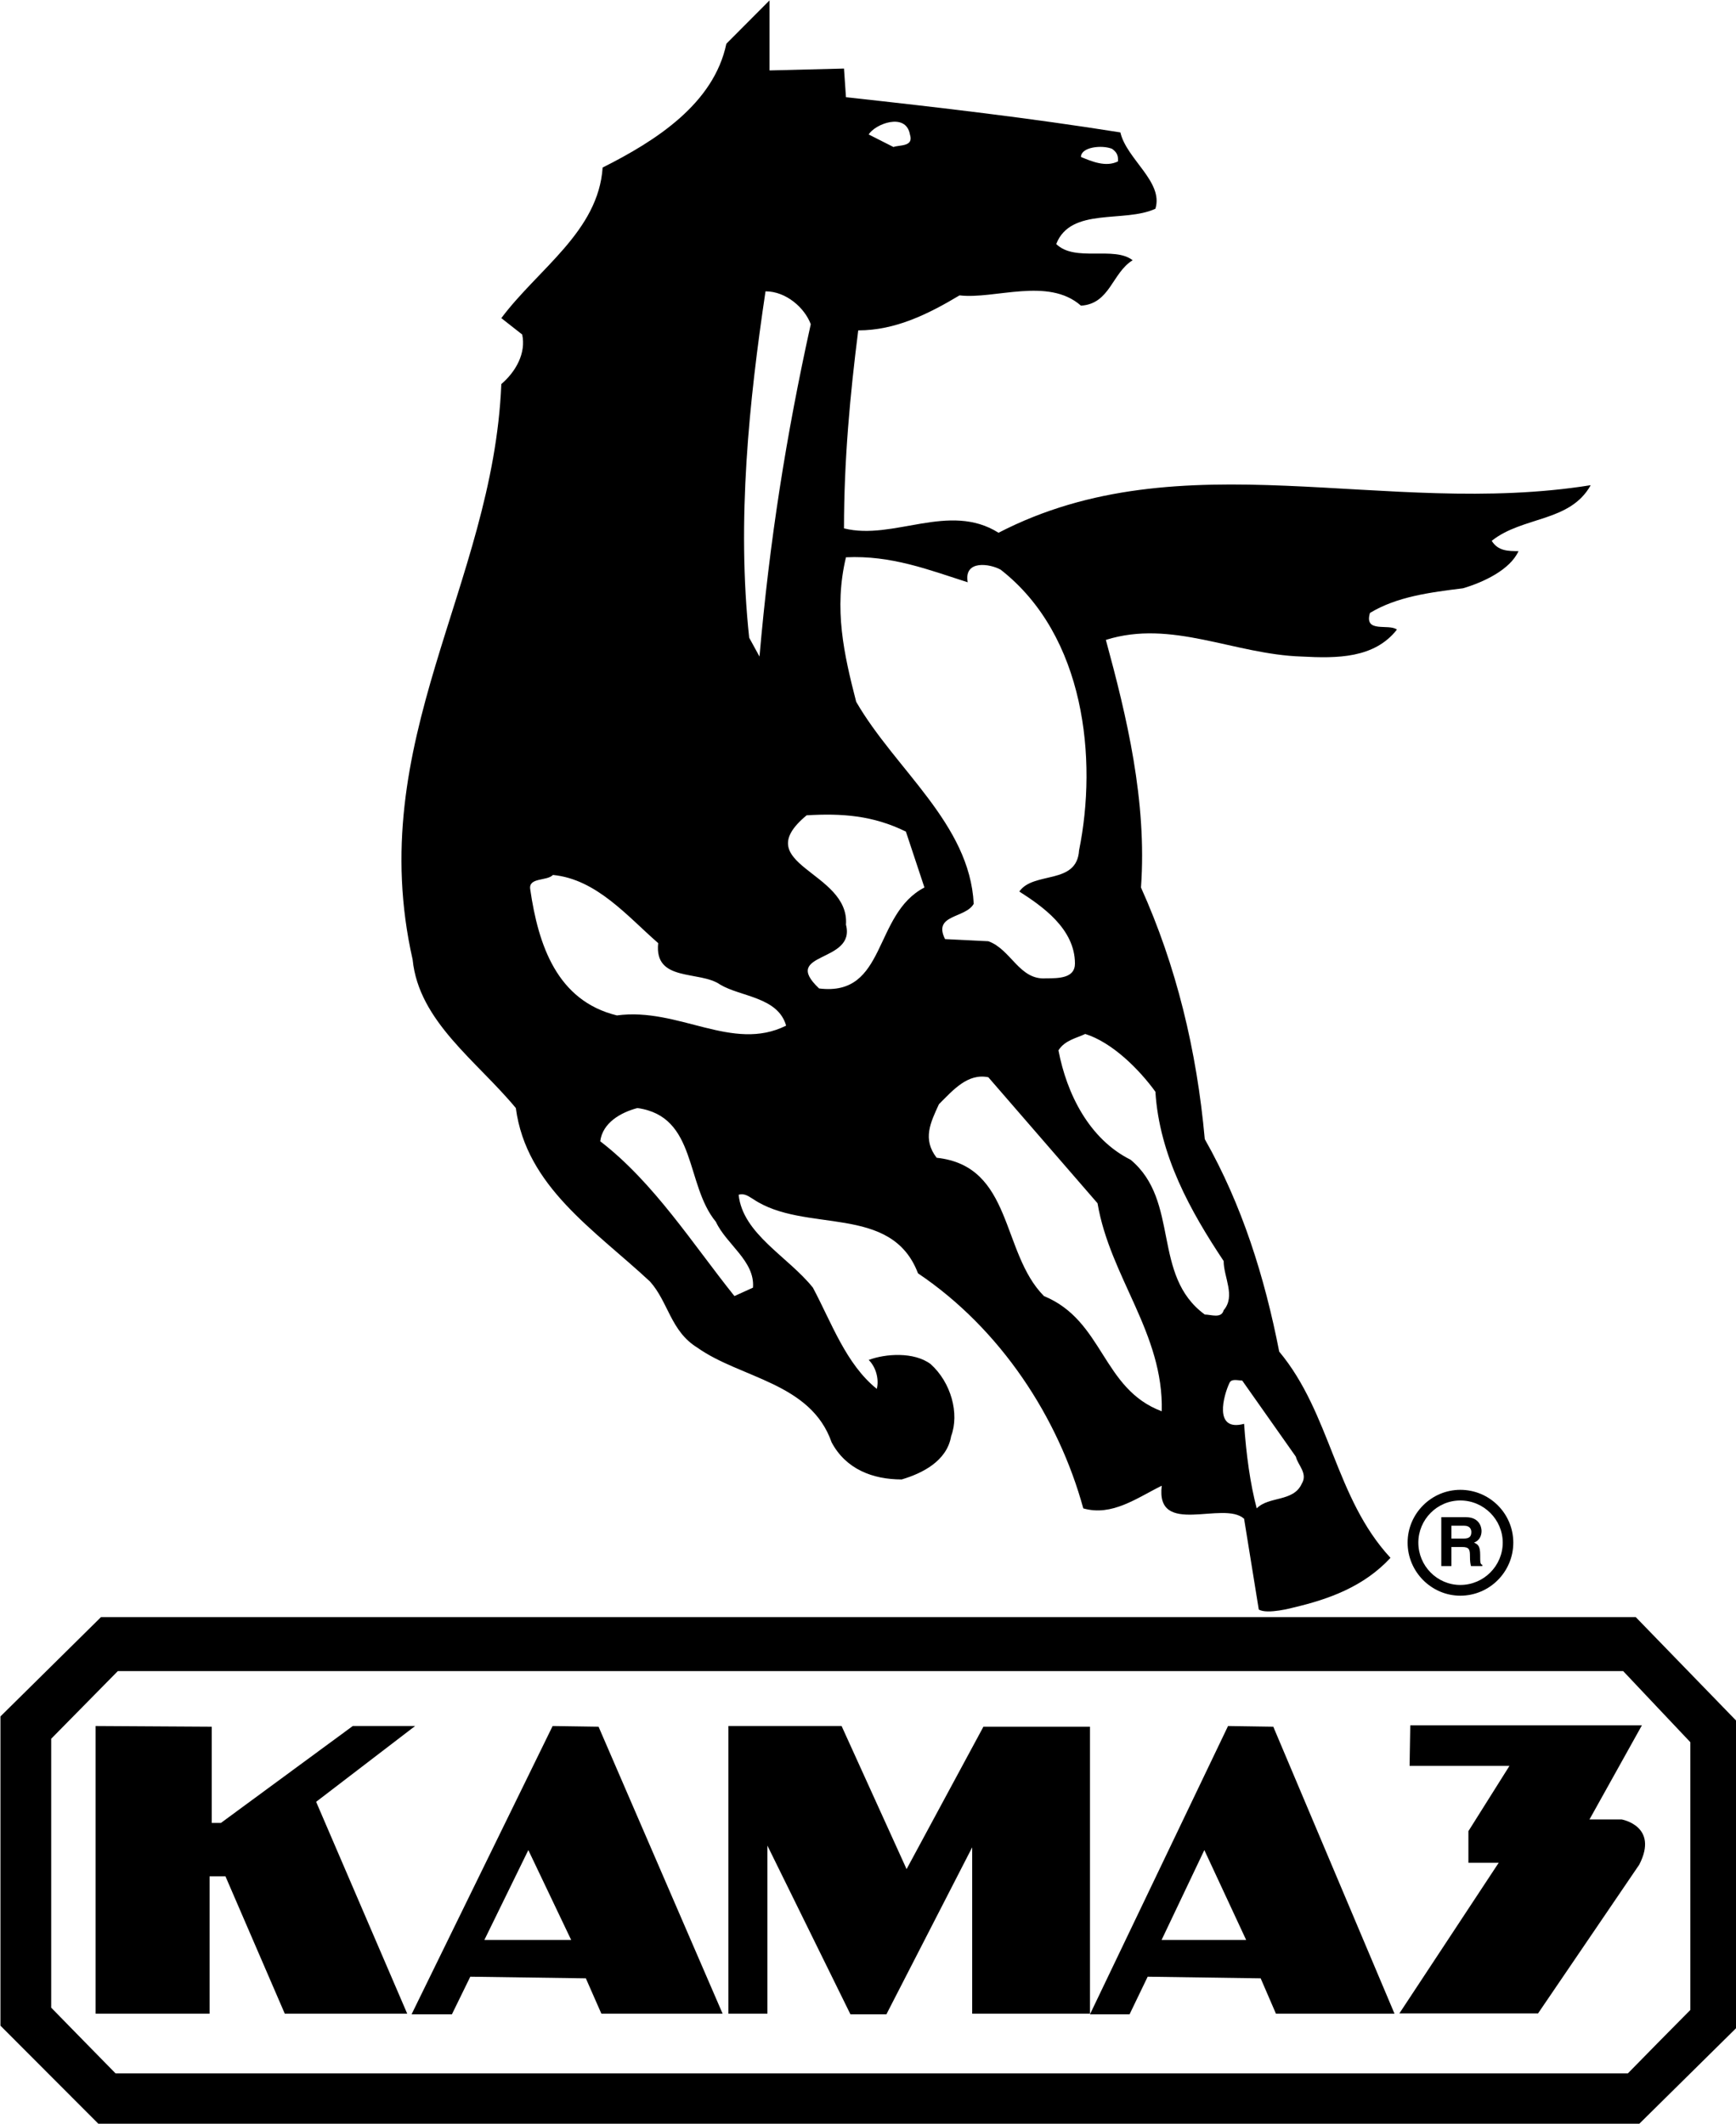 <?xml version="1.0" encoding="UTF-8" standalone="no"?>
<!-- Created with Inkscape (http://www.inkscape.org/) -->

<svg
   xmlns:dc="http://purl.org/dc/elements/1.1/"
   xmlns:cc="http://creativecommons.org/ns#"
   xmlns:rdf="http://www.w3.org/1999/02/22-rdf-syntax-ns#"
   xmlns:svg="http://www.w3.org/2000/svg"
   xmlns="http://www.w3.org/2000/svg"
   xmlns:sodipodi="http://sodipodi.sourceforge.net/DTD/sodipodi-0.dtd"
   xmlns:inkscape="http://www.inkscape.org/namespaces/inkscape"
   width="7.606mm"
   height="9.306mm"
   viewBox="0 0 26.952 32.972"
   id="svg38115"
   version="1.1"
   inkscape:version="0.91 r13725"
   sodipodi:docname="kamaz.svg">
  <defs
     id="defs38117" />
  <sodipodi:namedview
     id="base"
     pagecolor="#ffffff"
     bordercolor="#666666"
     borderopacity="1.0"
     inkscape:pageopacity="0.0"
     inkscape:pageshadow="2"
     inkscape:zoom="0.35"
     inkscape:cx="13.475997"
     inkscape:cy="16.486205"
     inkscape:document-units="px"
     inkscape:current-layer="layer1"
     showgrid="false"
     fit-margin-top="0"
     fit-margin-left="0"
     fit-margin-right="0"
     fit-margin-bottom="0"
     inkscape:window-width="751"
     inkscape:window-height="405"
     inkscape:window-x="608"
     inkscape:window-y="268"
     inkscape:window-maximized="0" />
  <g
     inkscape:label="Layer 1"
     inkscape:groupmode="layer"
     id="layer1"
     transform="translate(-361.524,-515.876)">
    <g
       id="g8034"
       transform="matrix(1.333,0,0,-1.333,387.767,547.082)">
      <path
         id="path8032"
         style="fill:#000000;fill-opacity:1;fill-rule:nonzero;stroke:none"
         d="m 0,0 c -0.218,-0.221 -0.52,-0.525 -0.728,-0.739 l -17.613,0 c -0.214,0.22 -0.532,0.541 -0.75,0.766 l 0,3.132 c 0.225,0.228 0.557,0.566 0.776,0.788 l 17.533,0 C -0.56,3.71 -0.218,3.351 0,3.119 Z m -18.511,4.576 -1.171,-1.157 0,-3.602 1.14,-1.142 17.948,0 1.126,1.112 0,3.585 -1.168,1.204 z"
         inkscape:connector-curvature="0" />
    </g>
    <g
       id="g8038"
       transform="matrix(1.333,0,0,-1.333,379.462,532.825)">
      <path
         id="path8036"
         style="fill:#000000;fill-opacity:1;fill-rule:nonzero;stroke:none"
         d="m 0,0 c 0.047,-0.744 0.409,-1.392 0.795,-1.972 0,-0.189 0.142,-0.408 0,-0.573 -0.026,-0.1 -0.147,-0.05 -0.22,-0.05 -0.622,0.455 -0.285,1.321 -0.864,1.803 -0.482,0.24 -0.744,0.768 -0.84,1.274 0.073,0.118 0.215,0.144 0.312,0.191 C -0.505,0.575 -0.192,0.265 0,0 M 1.011,-3.364 1.636,-4.251 C 1.658,-4.348 1.778,-4.445 1.705,-4.565 1.608,-4.781 1.322,-4.708 1.18,-4.853 1.104,-4.565 1.058,-4.229 1.033,-3.868 0.672,-3.965 0.795,-3.532 0.864,-3.389 c 0.026,0.05 0.098,0.025 0.147,0.025 m -2.309,0.984 c -0.503,0.507 -0.359,1.516 -1.25,1.611 -0.167,0.217 -0.072,0.409 0.027,0.624 0.168,0.168 0.335,0.362 0.575,0.314 l 1.272,-1.468 c 0.146,-0.862 0.771,-1.514 0.748,-2.423 -0.698,0.261 -0.675,1.055 -1.372,1.342 m -2.619,3.583 c -0.458,0.432 0.432,0.289 0.313,0.743 0.046,0.626 -1.153,0.697 -0.458,1.274 0.408,0.024 0.77,0 1.156,-0.19 L -2.69,2.379 C -3.292,2.068 -3.126,1.105 -3.917,1.203 M -6.272,0.889 C -6.968,1.059 -7.187,1.706 -7.281,2.356 -7.306,2.5 -7.087,2.451 -7.017,2.525 -6.509,2.476 -6.149,2.043 -5.791,1.731 -5.84,1.273 -5.309,1.416 -5.069,1.248 -4.831,1.105 -4.396,1.105 -4.301,0.77 -4.927,0.457 -5.552,0.986 -6.272,0.889 m 1.585,-3.171 -0.216,-0.098 c -0.482,0.601 -0.937,1.322 -1.563,1.803 0.028,0.217 0.24,0.336 0.433,0.387 0.697,-0.097 0.555,-0.891 0.914,-1.325 0.122,-0.264 0.457,-0.457 0.432,-0.767 m 0.146,11.605 c 0.24,0 0.456,-0.192 0.527,-0.383 -0.287,-1.299 -0.48,-2.523 -0.597,-3.871 l -0.12,0.219 c -0.147,1.367 0,2.762 0.19,4.035 M -3.604,6.225 C -3.076,6.25 -2.642,6.08 -2.186,5.934 -2.234,6.2 -1.923,6.15 -1.801,6.08 -0.817,5.31 -0.674,3.87 -0.889,2.812 -0.914,2.404 -1.418,2.572 -1.585,2.332 -1.322,2.163 -0.937,1.9 -0.937,1.492 -0.937,1.321 -1.129,1.321 -1.274,1.321 -1.585,1.297 -1.681,1.659 -1.946,1.753 L -2.45,1.778 c -0.145,0.29 0.238,0.239 0.334,0.411 -0.047,0.933 -0.911,1.561 -1.369,2.353 -0.142,0.552 -0.263,1.082 -0.119,1.683 m 0.745,4.925 c 0.047,-0.146 -0.12,-0.119 -0.192,-0.146 l -0.288,0.146 c 0.07,0.12 0.433,0.264 0.48,0 m 2.354,-0.167 c 0.07,-0.049 0.07,-0.095 0.07,-0.146 -0.142,-0.072 -0.309,0 -0.432,0.051 0,0.116 0.243,0.143 0.362,0.095 M 5.07,7.065 C 2.668,6.68 0.312,7.617 -1.827,6.511 c -0.575,0.362 -1.224,-0.094 -1.8,0.051 0,0.79 0.071,1.56 0.166,2.306 0.434,0 0.819,0.192 1.18,0.408 0.407,-0.049 1.032,0.217 1.414,-0.12 0.339,0.021 0.362,0.382 0.602,0.529 -0.216,0.169 -0.672,-0.025 -0.89,0.189 0.169,0.434 0.794,0.243 1.155,0.411 0.097,0.313 -0.335,0.576 -0.408,0.889 -1.057,0.168 -2.089,0.289 -3.196,0.41 l -0.023,0.334 -0.867,-0.022 0,0.816 -0.503,-0.505 C -5.143,11.51 -5.814,11.078 -6.438,10.765 -6.488,10.021 -7.187,9.587 -7.618,9.011 L -7.375,8.82 C -7.328,8.604 -7.449,8.387 -7.618,8.243 -7.714,5.888 -9.226,4.085 -8.651,1.539 c 0.072,-0.72 0.747,-1.179 1.202,-1.729 0.121,-0.915 0.914,-1.417 1.562,-2.02 0.216,-0.241 0.24,-0.578 0.551,-0.77 0.505,-0.359 1.322,-0.407 1.565,-1.104 0.167,-0.313 0.479,-0.432 0.816,-0.432 0.24,0.071 0.527,0.214 0.576,0.504 0.098,0.264 0,0.625 -0.239,0.84 -0.194,0.145 -0.528,0.121 -0.721,0.048 0.094,-0.094 0.12,-0.24 0.094,-0.337 -0.359,0.289 -0.526,0.77 -0.744,1.179 -0.287,0.36 -0.817,0.624 -0.865,1.082 0.073,0.022 0.123,-0.025 0.167,-0.049 0.602,-0.409 1.611,-0.047 1.922,-0.866 0.964,-0.649 1.636,-1.682 1.925,-2.738 0.335,-0.096 0.625,0.122 0.914,0.264 C 0,-5.19 0.795,-4.757 1.033,-4.974 l 0.171,-1.057 c 0.099,-0.061 0.404,0.023 0.404,0.023 0.412,0.097 0.819,0.243 1.13,0.579 C 2.091,-4.731 2.043,-3.748 1.442,-3.027 1.273,-2.161 1.011,-1.321 0.575,-0.552 0.482,0.482 0.243,1.467 -0.168,2.379 -0.096,3.387 -0.335,4.374 -0.577,5.263 0.192,5.505 0.914,5.094 1.705,5.069 2.114,5.047 2.55,5.047 2.813,5.383 2.719,5.456 2.427,5.337 2.499,5.577 c 0.314,0.19 0.697,0.239 1.083,0.287 0.239,0.07 0.549,0.216 0.647,0.433 -0.119,0 -0.238,0 -0.312,0.12 0.362,0.288 0.912,0.215 1.153,0.648"
         inkscape:connector-curvature="0" />
    </g>
    <g
       id="g8042"
       transform="matrix(1.333,0,0,-1.333,367.969,542.673)">
      <path
         id="path8040"
         style="fill:#000000;fill-opacity:1;fill-rule:nonzero;stroke:none"
         d="m 0,0 -0.726,0 -1.536,-1.129 -0.107,0 0,1.121 -1.353,0.008 0,-3.351 1.328,0 0,1.6 0.185,0 0.691,-1.6 1.426,0 -1.061,2.468 z"
         inkscape:connector-curvature="0" />
    </g>
    <g
       id="g8046"
       transform="matrix(1.333,0,0,-1.333,369.044,545.995)">
      <path
         id="path8044"
         style="fill:#000000;fill-opacity:1;fill-rule:nonzero;stroke:none"
         d="M 0,0 0.512,1.047 1.011,0 Z m 0.795,2.492 -1.643,-3.358 0.47,0 0.214,0.438 1.346,-0.019 0.181,-0.412 1.412,0 -1.445,3.343 z"
         inkscape:connector-curvature="0" />
    </g>
    <g
       id="g8050"
       transform="matrix(1.333,0,0,-1.333,379.558,545.995)">
      <path
         id="path8048"
         style="fill:#000000;fill-opacity:1;fill-rule:nonzero;stroke:none"
         d="M 0,0 0.498,1.047 0.985,0 Z m 0.774,2.492 -1.608,-3.358 0.461,0 0.211,0.438 1.316,-0.019 0.178,-0.412 1.381,0 -1.412,3.343 z"
         inkscape:connector-curvature="0" />
    </g>
    <g
       id="g8054"
       transform="matrix(1.333,0,0,-1.333,375.599,544.895)">
      <path
         id="path8052"
         style="fill:#000000;fill-opacity:1;fill-rule:nonzero;stroke:none"
         d="m 0,0 -0.757,1.667 -1.318,0 0,-3.351 0.454,0 0,1.958 0.967,-1.965 0.419,0 0.999,1.945 0,-1.938 1.372,0 0,3.343 -1.241,0 z"
         inkscape:connector-curvature="0" />
    </g>
    <g
       id="g8058"
       transform="matrix(1.333,0,0,-1.333,383.419,542.662)">
      <path
         id="path8056"
         style="fill:#000000;fill-opacity:1;fill-rule:nonzero;stroke:none"
         d="m 0,0 -0.008,-0.473 1.163,0 -0.478,-0.76 0,-0.368 0.353,0 -1.157,-1.755 1.615,0 1.179,1.733 c 0.231,0.45 -0.204,0.526 -0.204,0.526 l -0.376,0 L 2.698,0 Z"
         inkscape:connector-curvature="0" />
    </g>
    <g
       id="g8062"
       transform="matrix(1.333,0,0,-1.333,384.247,539.763)">
      <path
         id="path8060"
         style="fill:#000000;fill-opacity:1;fill-rule:nonzero;stroke:none"
         d="m 0,0 -0.142,0 0,0.15 0.149,0 C 0.076,0.15 0.09,0.105 0.09,0.076 0.09,0.019 0.061,0 0,0 m 0.193,-0.191 c 0,0.105 -0.026,0.124 -0.072,0.144 0.055,0.02 0.088,0.07 0.088,0.135 0,0.05 -0.029,0.161 -0.18,0.161 l -0.289,0 0,-0.569 0.118,0 0,0.222 0.124,0 c 0.086,0 0.092,-0.032 0.092,-0.108 0,-0.059 0.005,-0.089 0.012,-0.114 l 0.132,0 0,0.014 c -0.025,0.008 -0.025,0.031 -0.025,0.115"
         inkscape:connector-curvature="0" />
    </g>
    <g
       id="g8066"
       transform="matrix(1.333,0,0,-1.333,384.196,540.483)">
      <path
         id="path8064"
         style="fill:#000000;fill-opacity:1;fill-rule:nonzero;stroke:none"
         d="m 0,0 c -0.271,0 -0.489,0.223 -0.489,0.493 0,0.268 0.218,0.491 0.489,0.491 0.273,0 0.494,-0.223 0.494,-0.491 C 0.494,0.223 0.273,0 0,0 m 0,1.108 c -0.336,0 -0.614,-0.276 -0.614,-0.615 0,-0.34 0.278,-0.618 0.614,-0.618 0.341,0 0.617,0.278 0.617,0.618 0,0.339 -0.276,0.615 -0.617,0.615"
         inkscape:connector-curvature="0" />
    </g>
  </g>
</svg>
